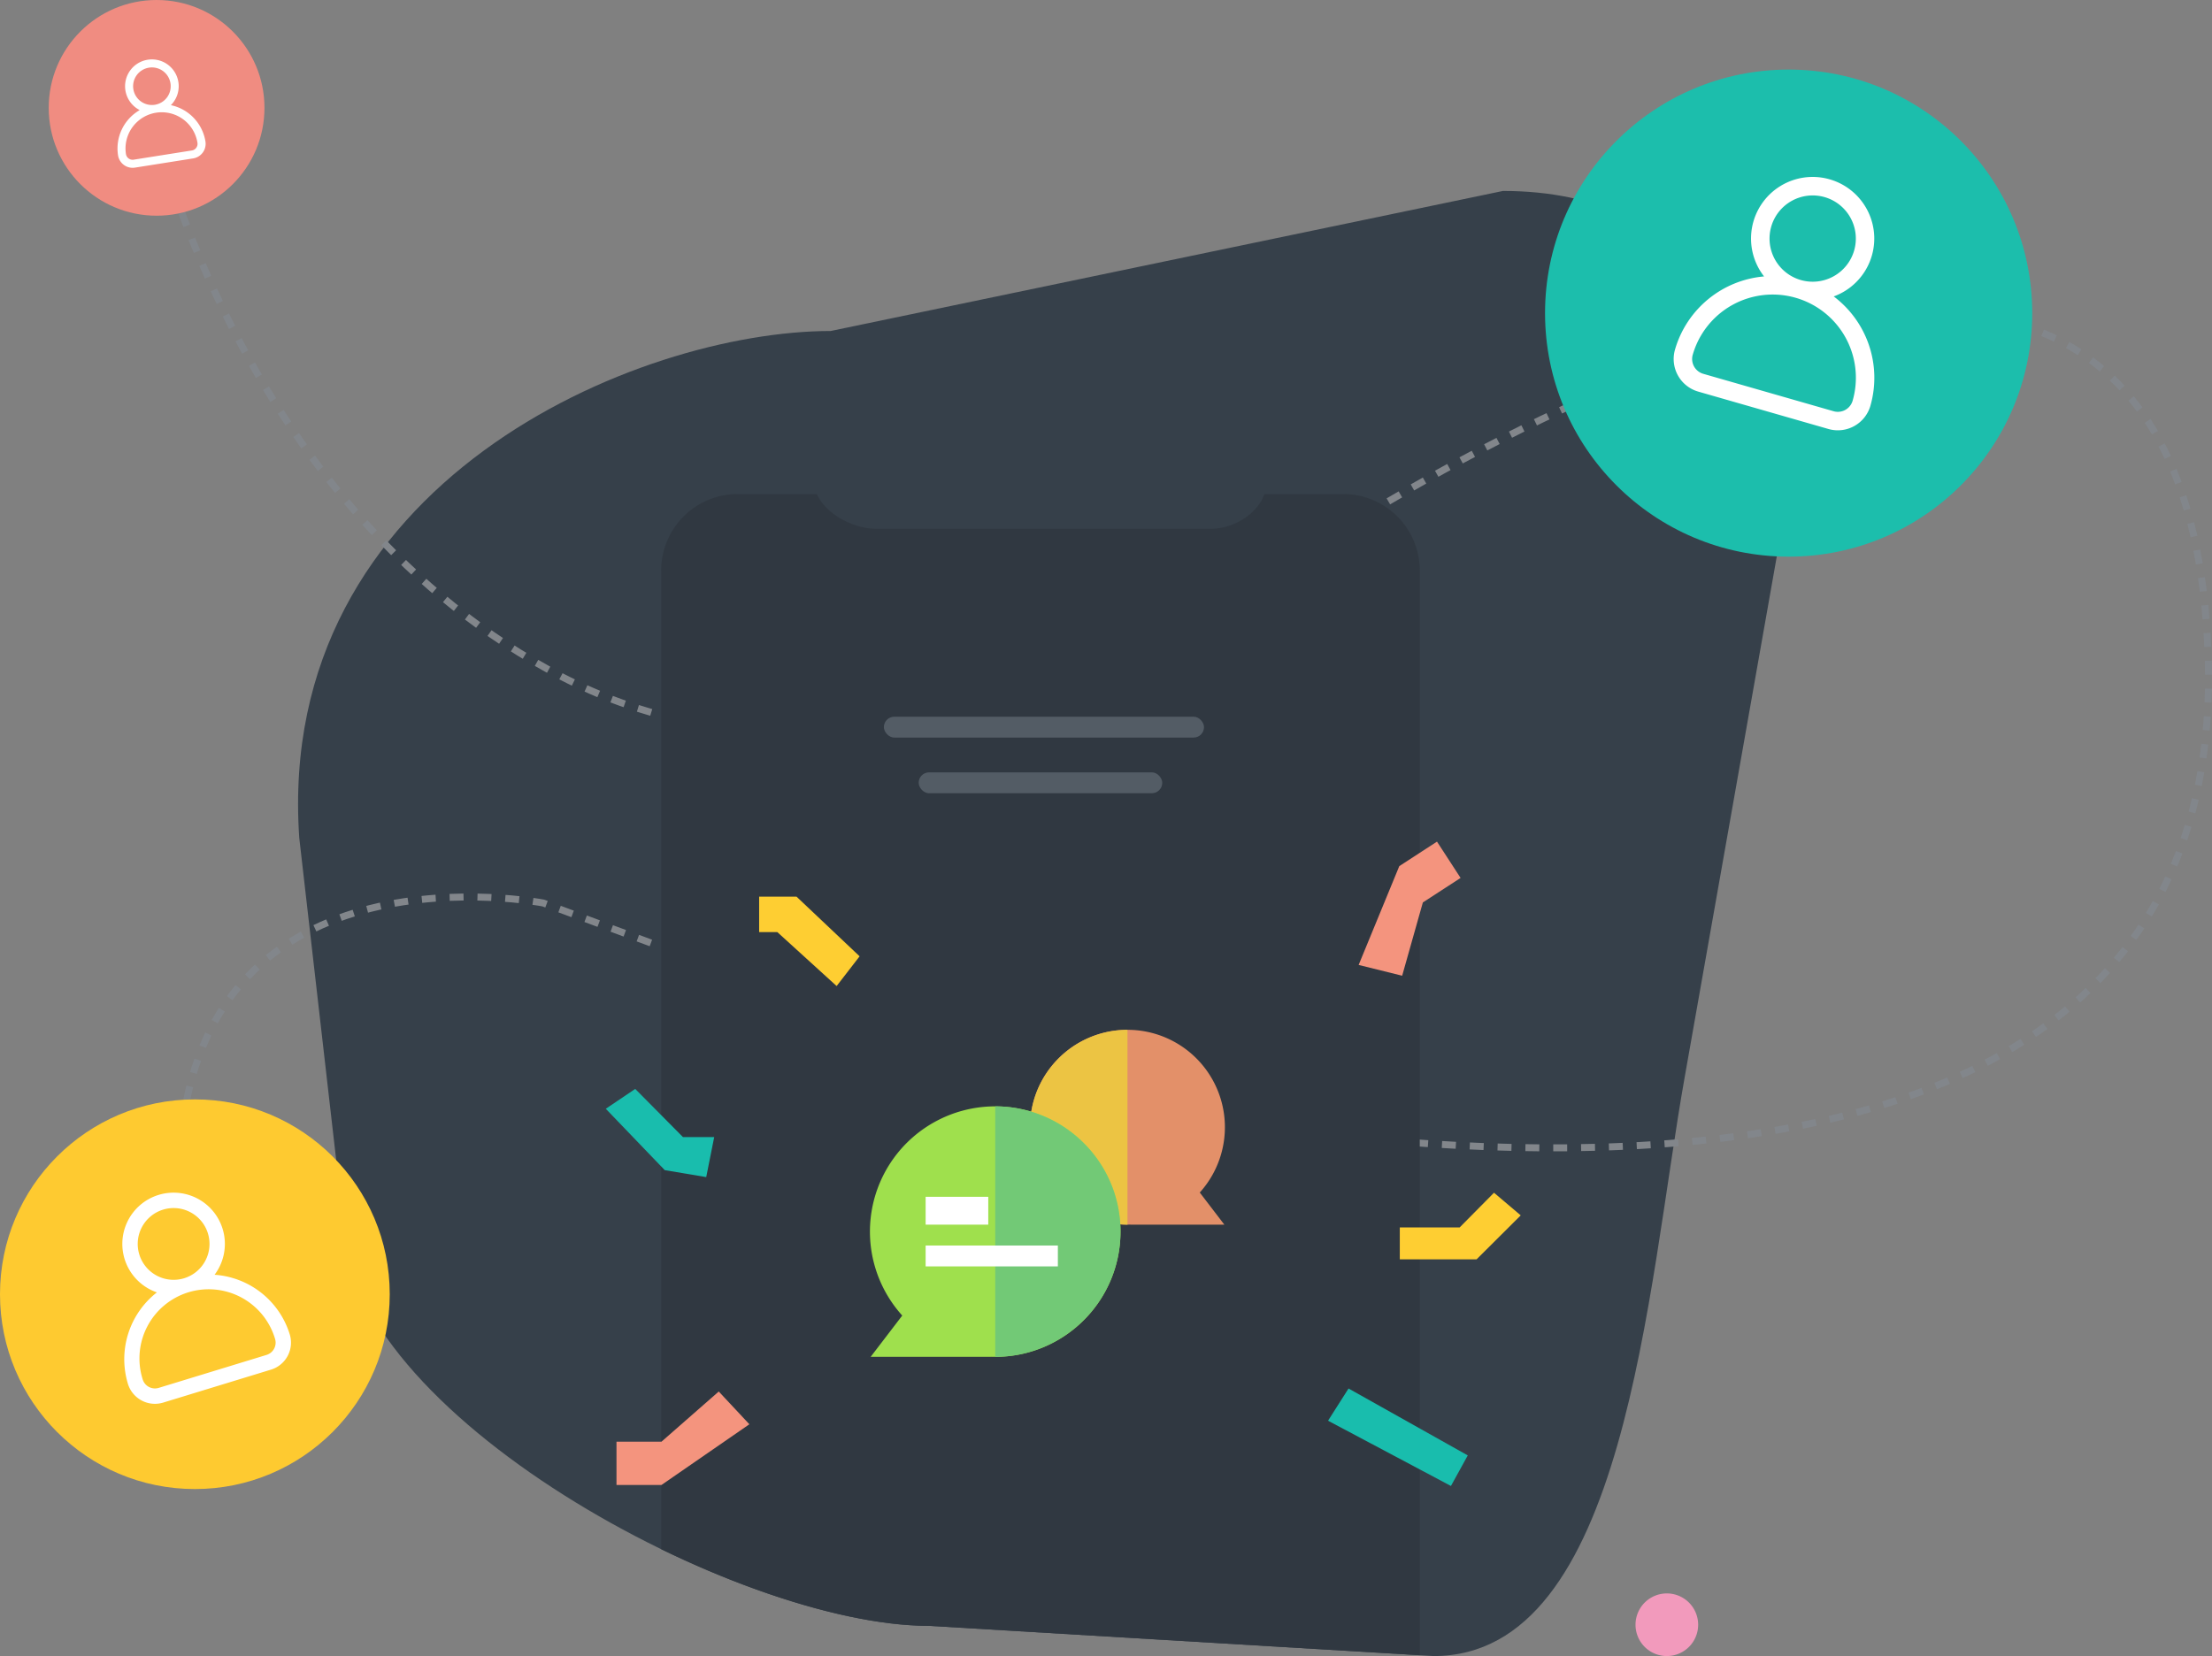 <svg xmlns="http://www.w3.org/2000/svg" xmlns:xlink="http://www.w3.org/1999/xlink" width="317.832" height="238" viewBox="0 0 317.832 238">
  <rect x="0" y="0" width="317.832" height="238" fill="#808080" stroke="none"/>
  <defs>
    <radialGradient id="radial-gradient" cx="0.5" cy="0.5" r="0.5" gradientUnits="objectBoundingBox">
      <stop offset="0" stop-color="#f08c81"/>
      <stop offset="1" stop-color="#f08c81"/>
    </radialGradient>
  </defs>
  <g id="Group_1" data-name="Group 1" transform="translate(-1087 -173)">
    <g id="Group_5" data-name="Group 5" transform="translate(551 -10)">
      <g id="Group_4" data-name="Group 4" transform="translate(5 -16)">
        <path id="Path_22" data-name="Path 22" d="M76.356,21.569l96.6-20.127C200.573,1.441,213,22.386,213,50l-13.941,78.842C193.666,159.142,190.614,212,163,212l-72.527-4.341c-27.614,0-84.175-30.677-84.175-58.291L0,94.426C-3.54,43.167,48.741,21.569,76.356,21.569Z" transform="translate(574 225)" fill="#36404a"/>
        <path id="Path_8" data-name="Path 8" d="M553.5,218.148s12.771,54.563,58.247,78.121,97.91-11.869,97.91-11.869,135.153-97.3,138.623,8.91S678.3,354.488,678.3,354.488l-69.247-25.713s-48.734-9.551-52.115,34.824" fill="none" stroke="#82868b" stroke-width="1" stroke-dasharray="2"/>
        <path id="Intersection_2" data-name="Intersection 2" d="M90.644,206.218c-10.283,0-24.578-4.253-38.473-11.018V54.558a11,11,0,0,1,11-11h87a11,11,0,0,1,11,11V210.439Z" transform="translate(573.829 226.441)" fill="#303841"/>
        <circle id="Ellipse_2" data-name="Ellipse 2" cx="15.5" cy="15.5" r="15.5" transform="translate(538 199)" fill="url(#radial-gradient)"/>
        <path id="Path_9" data-name="Path 9" d="M4.5,0A4.5,4.5,0,1,1,0,4.5,4.5,4.5,0,0,1,4.5,0Z" transform="translate(766 428)" fill="#f29abc"/>
        <circle id="Ellipse_3" data-name="Ellipse 3" cx="28" cy="28" r="28" transform="translate(531 357)" fill="#feca30"/>
        <path id="Intersection_1" data-name="Intersection 1" d="M31.883,11c-3.61,0-8.206-2.625-8.815-6H87.944c-.506,3.375-4.347,6-7.957,6Z" transform="translate(625 264)" fill="#36404a"/>
        <rect id="Rectangle_5" data-name="Rectangle 5" width="46" height="3" rx="1.5" transform="translate(658 302)" fill="#535c65"/>
        <rect id="Rectangle_6" data-name="Rectangle 6" width="35" height="3" rx="1.5" transform="translate(663 310)" fill="#535c65"/>
        <path id="Path_2" data-name="Path 2" d="M654.514,336.436l-9.064-8.573h-5.371v5.09h2.607l8.526,7.756Z" fill="#fece32"/>
        <path id="Path_3" data-name="Path 3" d="M618.274,351.494l6.856,6.92h4.491l-1.147,5.753-5.959-1-8.473-8.82Z" transform="translate(4 4)" fill="#19bdad"/>
        <path id="Path_4" data-name="Path 4" d="M619.581,406.193v6.222h6.459l12.635-8.727-4.4-4.707-8.231,7.212Z" fill="#f4947e"/>
        <path id="Path_7" data-name="Path 7" d="M619.581,406.193v6.222h6.459l12.635-8.727-4.4-4.707-8.231,7.212Z" transform="translate(1481.718 328.297) rotate(146.993)" fill="#f4947e"/>
        <path id="Path_5" data-name="Path 5" d="M724.765,394.549l17.132,9.615-2.418,4.392-17.659-9.378Z" transform="translate(0 4)" fill="#19bdad"/>
        <path id="Path_6" data-name="Path 6" d="M738.131,371.4h8.6l4.936-4.987,3.84,3.254-6.347,6.322H738.131Z" transform="translate(-6 4)" fill="#fece32"/>
        <circle id="Ellipse_1" data-name="Ellipse 1" cx="35" cy="35" r="35" transform="translate(753 209)" fill="#1cbeac"/>
        <g id="Group_1-2" data-name="Group 1" transform="translate(-390 -590)">
          <path id="Union_2" data-name="Union 2" d="M13.554.007,13.564,0H.079L3.61,4.616A14,14,0,1,0,14,0Q13.776,0,13.554.007Z" transform="translate(1097 965) rotate(180)" fill="#e39069"/>
          <path id="Subtraction_2" data-name="Subtraction 2" d="M0,0V28a14.177,14.177,0,0,0,2.823-.291,14,14,0,0,0,2.628-.82A14.054,14.054,0,0,0,7.829,25.6,14.132,14.132,0,0,0,9.9,23.887a14.109,14.109,0,0,0,1.709-2.07,13.988,13.988,0,0,0,1.29-2.375,13.9,13.9,0,0,0,.815-2.624A14.066,14.066,0,0,0,14,14a14.066,14.066,0,0,0-.284-2.817A13.9,13.9,0,0,0,12.9,8.559a13.989,13.989,0,0,0-1.29-2.375A14.109,14.109,0,0,0,9.9,4.113,14.132,14.132,0,0,0,7.829,2.4,14.054,14.054,0,0,0,5.451,1.111,14,14,0,0,0,2.823.291,14.177,14.177,0,0,0,0,0Z" transform="translate(1083 965) rotate(180)" fill="#ecc443"/>
          <path id="Union_1" data-name="Union 1" d="M17.427,35.991l.012.009H.1l4.54-5.935A18,18,0,1,1,18,36Q17.712,36,17.427,35.991Z" transform="translate(1046 948)" fill="#9fe04d"/>
          <path id="Subtraction_1" data-name="Subtraction 1" d="M0,36V0A18.227,18.227,0,0,1,3.629.374,18,18,0,0,1,7.008,1.429a18.07,18.07,0,0,1,3.058,1.662,18.17,18.17,0,0,1,2.664,2.2,18.139,18.139,0,0,1,2.2,2.662A17.985,17.985,0,0,1,16.586,11a17.873,17.873,0,0,1,1.048,3.374A18.084,18.084,0,0,1,18,18a18.089,18.089,0,0,1-.366,3.624A17.872,17.872,0,0,1,16.586,25a17.985,17.985,0,0,1-1.659,3.054,18.14,18.14,0,0,1-2.2,2.662,18.169,18.169,0,0,1-2.664,2.2,18.069,18.069,0,0,1-3.058,1.662,18,18,0,0,1-3.379,1.054A18.228,18.228,0,0,1,0,36Z" transform="translate(1064 948)" fill="#72c976"/>
          <rect id="Rectangle_9" data-name="Rectangle 9" width="9" height="4" transform="translate(1054 961)" fill="#fff"/>
          <rect id="Rectangle_10" data-name="Rectangle 10" width="19" height="3" transform="translate(1054 968)" fill="#fff"/>
        </g>
        <g id="avatar" transform="translate(504.503 385.798) rotate(-17)">
          <g id="Group_3" data-name="Group 3" transform="translate(39.385)">
            <g id="Group_2" data-name="Group 2">
              <path id="Path_21" data-name="Path 21" d="M55.872,13.323a7.367,7.367,0,1,0-8.663,0A12.176,12.176,0,0,0,39.385,24.68a4.057,4.057,0,0,0,4.052,4.052H59.645A4.057,4.057,0,0,0,63.7,24.68a12.176,12.176,0,0,0-7.828-11.357ZM46.384,7.367a5.157,5.157,0,1,1,5.157,5.157,5.157,5.157,0,0,1-5.157-5.157ZM59.645,26.522H43.437A1.844,1.844,0,0,1,41.6,24.68a9.946,9.946,0,1,1,19.891,0,1.844,1.844,0,0,1-1.846,1.842Z" transform="translate(-39.385)" fill="#fff"/>
            </g>
          </g>
        </g>
        <g id="avatar-2" data-name="avatar" transform="matrix(0.961, 0.276, -0.276, 0.961, 742.007, 209.873)">
          <g id="Group_3-2" data-name="Group 3" transform="translate(39.385)">
            <g id="Group_2-2" data-name="Group 2">
              <path id="Path_21-2" data-name="Path 21" d="M59.2,16.014a8.855,8.855,0,1,0-10.413,0,14.635,14.635,0,0,0-9.4,13.652,4.876,4.876,0,0,0,4.87,4.87h19.48a4.876,4.876,0,0,0,4.87-4.87A14.635,14.635,0,0,0,59.2,16.014ZM47.8,8.855a6.2,6.2,0,1,1,6.2,6.2,6.2,6.2,0,0,1-6.2-6.2ZM63.74,31.879H44.255a2.216,2.216,0,0,1-2.214-2.214,11.955,11.955,0,1,1,23.91,0,2.216,2.216,0,0,1-2.214,2.214Z" transform="translate(-39.385)" fill="#fff"/>
            </g>
          </g>
        </g>
        <g id="avatar-3" data-name="avatar" transform="translate(507.043 214.741) rotate(-9)">
          <g id="Group_3-3" data-name="Group 3" transform="translate(39.385)">
            <g id="Group_2-3" data-name="Group 2">
              <path id="Path_21-3" data-name="Path 21" d="M48.008,6.968a3.853,3.853,0,1,0-4.531,0,6.368,6.368,0,0,0-4.092,5.94A2.122,2.122,0,0,0,41.5,15.027h8.477A2.122,2.122,0,0,0,52.1,12.908a6.368,6.368,0,0,0-4.092-5.94ZM43.045,3.853a2.7,2.7,0,1,1,2.7,2.7,2.7,2.7,0,0,1-2.7-2.7ZM49.98,13.871H41.5a.964.964,0,0,1-.963-.963,5.2,5.2,0,1,1,10.4,0,.964.964,0,0,1-.956.963Z" transform="translate(-39.385)" fill="#fff"/>
            </g>
          </g>
        </g>
      </g>
    </g>
  </g>
</svg>
